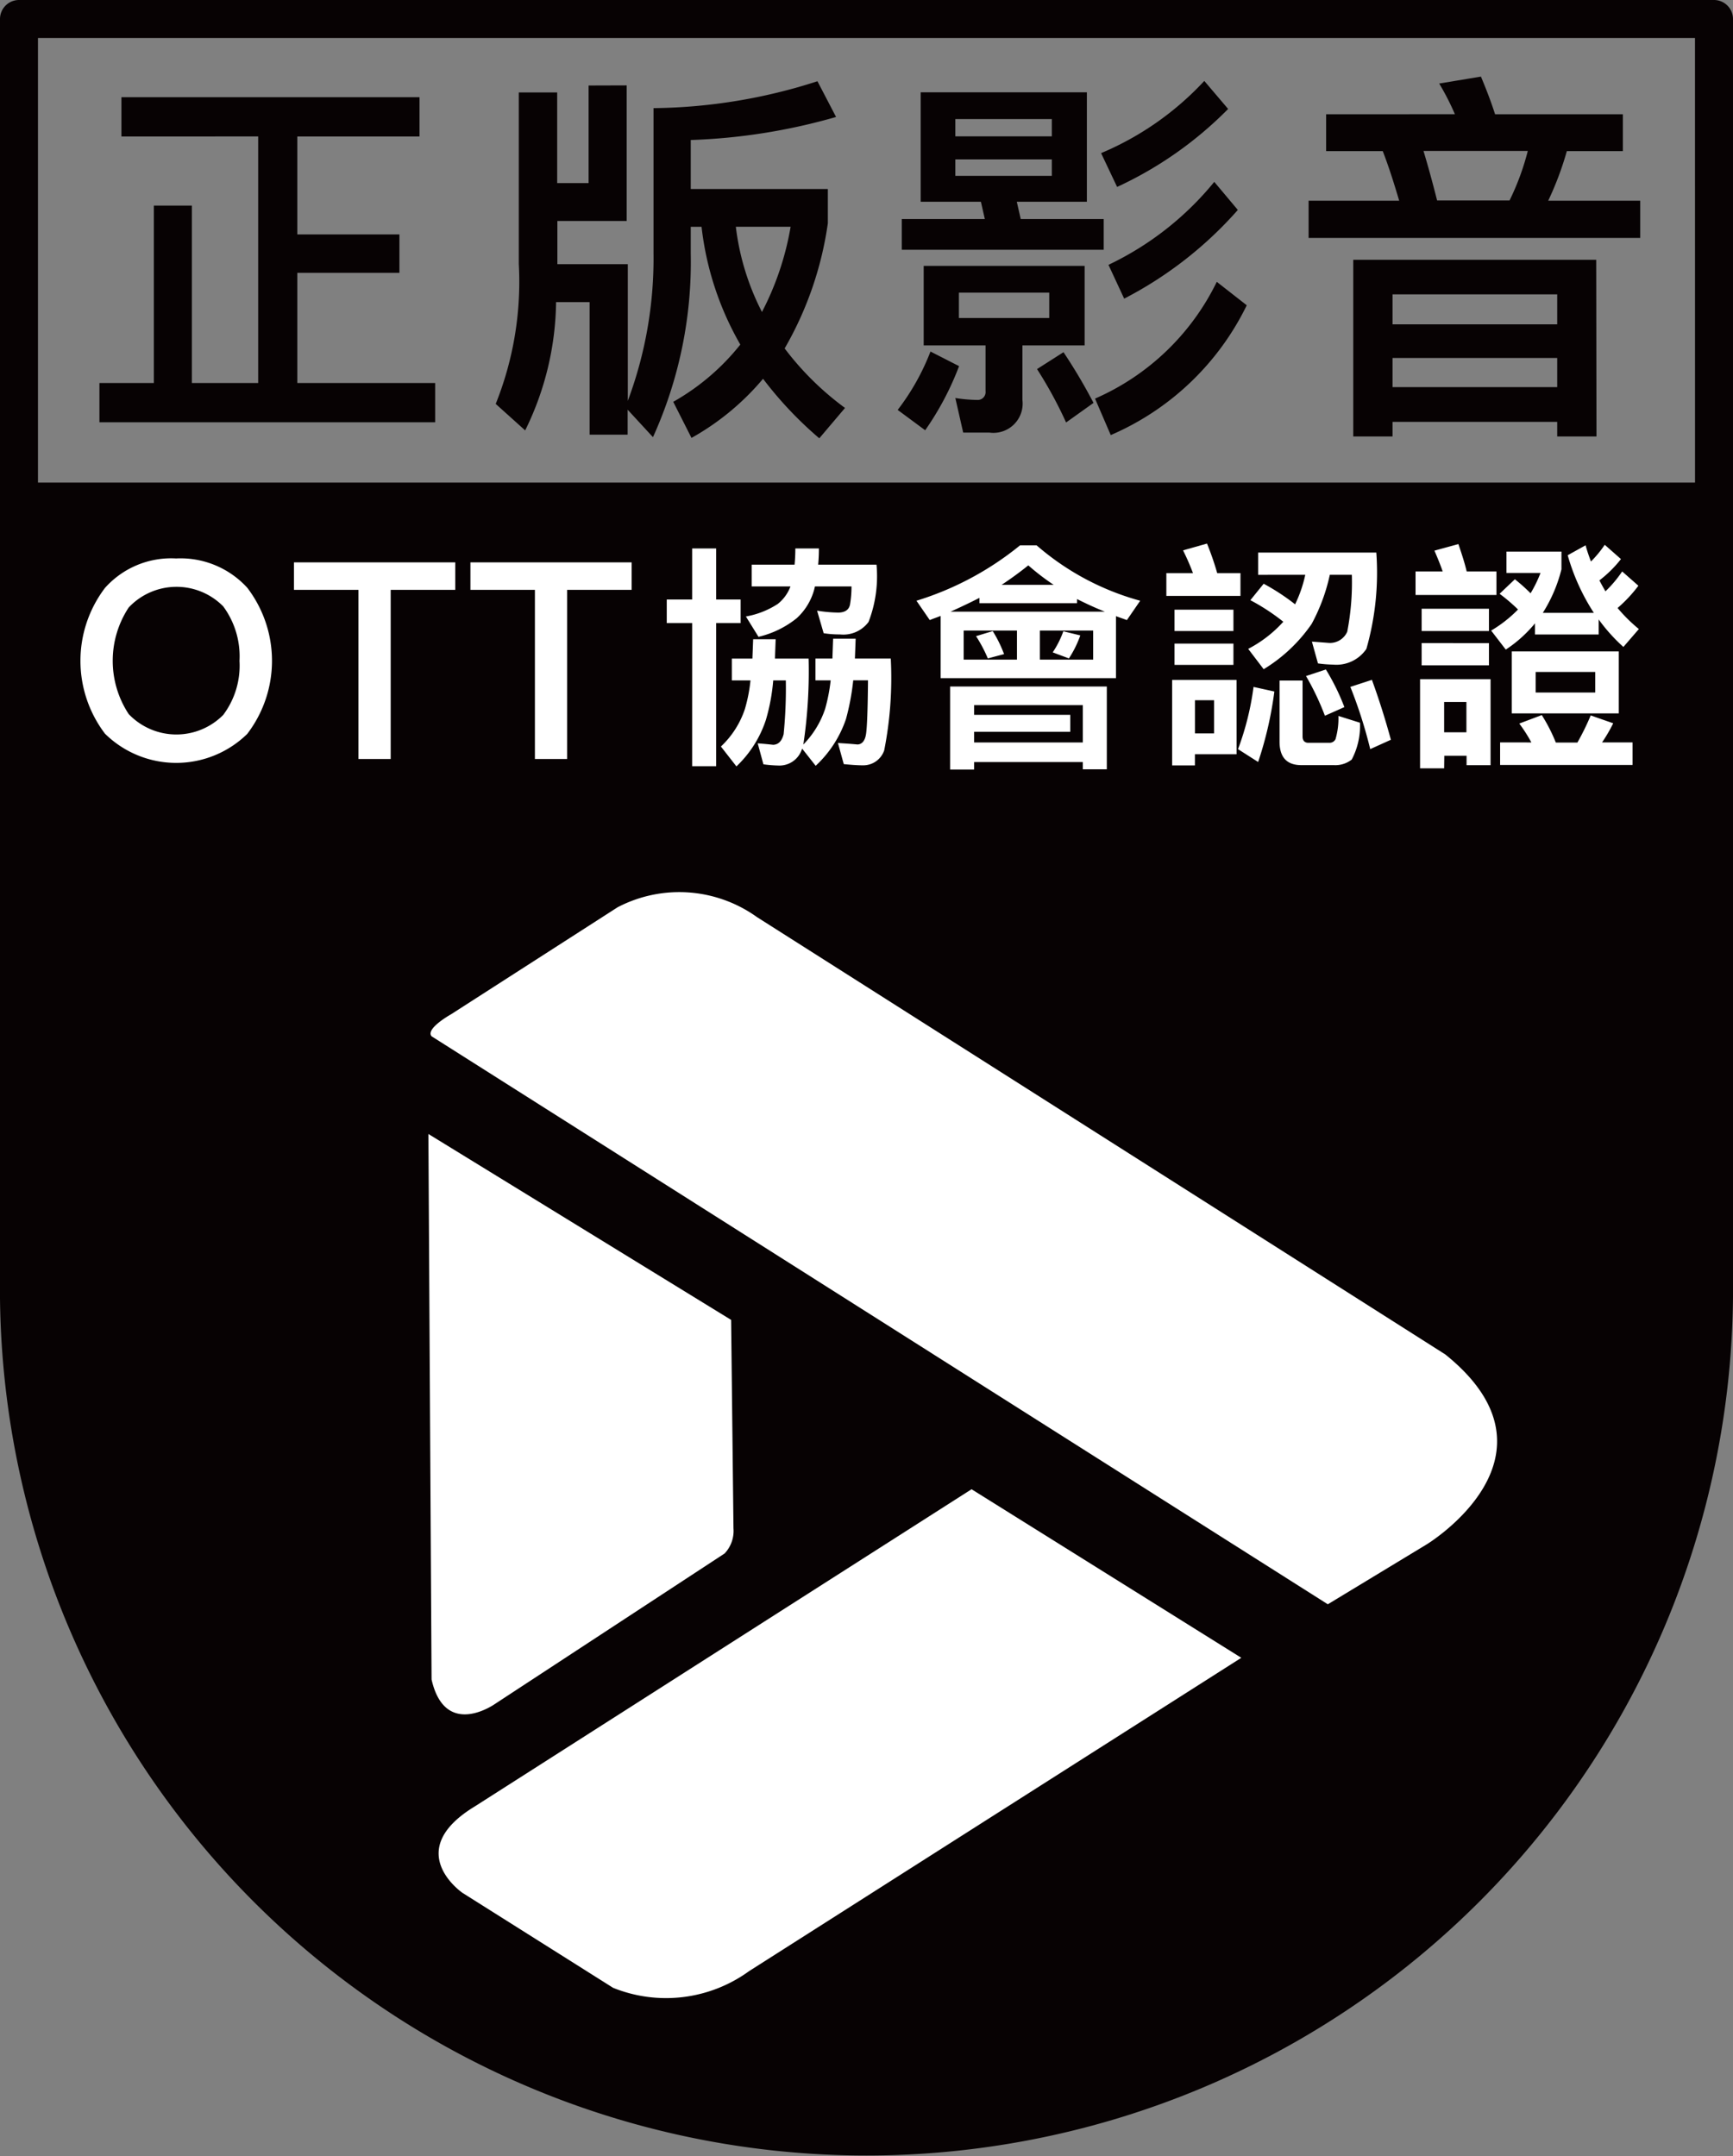 <svg xmlns="http://www.w3.org/2000/svg" width="44.126" height="54.915" viewBox="0 0 44.126 54.915">
  <rect x="0" y="0" width="44.126" height="54.915" fill="#808080" stroke="none"/>
  <g id="グループ_637" data-name="グループ 637" transform="translate(-562.924 -89.769)">
    <path id="パス_261" data-name="パス 261" d="M606.566,89.769H563.408a.484.484,0,0,0-.484.484v32.14a22.064,22.064,0,1,0,44.126,0V90.253A.484.484,0,0,0,606.566,89.769Zm-.483,12.291H563.891V90.736h42.191Z" transform="translate(0 0)" fill="#070203"/>
    <g id="グループ_631" data-name="グループ 631" transform="translate(573.832 112.493)">
      <path id="パス_262" data-name="パス 262" d="M639.871,293.513l7.708,4.735.06,5.311a.834.834,0,0,1-.226.638l-5.842,3.829s-1.271.909-1.619-.619C639.951,307.409,639.871,293.475,639.871,293.513Z" transform="translate(-639.871 -287.356)" fill="#fff"/>
      <path id="パス_263" data-name="パス 263" d="M655.272,357.337l6.868,4.293-12.531,7.979a3.6,3.6,0,0,1-3.464.426l-3.833-2.417s-1.558-1.064.307-2.2Z" transform="translate(-641.442 -342.132)" fill="#fff"/>
      <path id="パス_264" data-name="パス 264" d="M640.28,253.744,663.1,268.21l2.521-1.528s3.69-2.243.471-4.835l-17.527-11.139a3.394,3.394,0,0,0-3.547-.251l-4.243,2.727S640.116,253.551,640.28,253.744Z" transform="translate(-640.199 -250.075)" fill="#fff"/>
    </g>
    <g id="グループ_632" data-name="グループ 632" transform="translate(565.456 91.719)">
      <path id="パス_265" data-name="パス 265" d="M581.348,108.249v-1h7.59v1h-3.112v2.494h2.6v.978h-2.6v2.807h3.51v1h-8.548v-1h1.385v-4.519h.968v4.519h1.689v-6.28Z" transform="translate(-580.788 -106.723)" fill="#070203"/>
      <path id="パス_266" data-name="パス 266" d="M655.331,104.461v3.453h-1.765v1.1h1.793v3.482a10.354,10.354,0,0,0,.655-3.756v-3.7a13.967,13.967,0,0,0,4.174-.685l.474.91a15.166,15.166,0,0,1-3.7.587V107.1h3.491v.871a8.846,8.846,0,0,1-1.1,3.189,7.436,7.436,0,0,0,1.537,1.516l-.655.773a9.634,9.634,0,0,1-1.432-1.516,6.55,6.55,0,0,1-1.822,1.506l-.465-.919a5.86,5.86,0,0,0,1.708-1.458,7.765,7.765,0,0,1-.987-3h-.275v.675A10.8,10.8,0,0,1,656,113.42l-.645-.7v.636h-.968v-3.375h-.854a7.574,7.574,0,0,1-.787,3.267l-.75-.675a8.363,8.363,0,0,0,.588-3.56v-4.372h.977v2.308h.8v-2.485Zm3.444,5.771a7.37,7.37,0,0,0,.73-2.171h-1.395A6.4,6.4,0,0,0,658.775,110.231Z" transform="translate(-641.906 -104.236)" fill="#070203"/>
      <path id="パス_267" data-name="パス 267" d="M725.717,111.611a7.43,7.43,0,0,1-.863,1.633l-.7-.518a5.924,5.924,0,0,0,.835-1.487Zm3.254-6.974v2.788h-1.784l.1.44H729.4v.782h-5.142v-.782h2.115l-.1-.44H724.74v-2.788Zm-.057,4.421v2.025H727.33v1.389a.745.745,0,0,1-.844.831h-.664l-.2-.88a3.93,3.93,0,0,0,.56.049.2.2,0,0,0,.209-.225v-1.164h-1.575v-2.025Zm-.835-3.3v-.44h-2.457v.44Zm0,.587h-2.457v.42h2.457Zm-.066,3.394h-2.3v.646h2.3Zm1.129,2.807-.7.5a10.66,10.66,0,0,0-.74-1.36l.674-.43A13.85,13.85,0,0,1,729.142,112.55Zm3.9-2.485a6.875,6.875,0,0,1-3.463,3.306l-.4-.929a6.207,6.207,0,0,0,3.1-2.974Zm-.474-5a9.656,9.656,0,0,1-2.827,1.986l-.408-.861a7.6,7.6,0,0,0,2.628-1.839Zm.247,2.572a9.92,9.92,0,0,1-2.894,2.259l-.4-.861a7.79,7.79,0,0,0,2.694-2.113Z" transform="translate(-703.829 -104.236)" fill="#070203"/>
      <path id="パス_268" data-name="パス 268" d="M801.7,104.484a6.575,6.575,0,0,0-.4-.782l1.063-.176c.123.294.247.607.36.959h3.254v.939H804.55a7.979,7.979,0,0,1-.474,1.262h2.343v.949h-8.444v-.949h2.306c-.133-.45-.266-.87-.418-1.262h-1.442v-.939Zm3.605,8.207h-1v-.372h-4.193v.372h-1v-4.5h6.186Zm-1-2.856v-.763h-4.193v.763Zm0,1.6v-.743h-4.193v.743Zm-3.064-4.754h1.85a6.473,6.473,0,0,0,.465-1.262H800.9C801.02,105.814,801.134,106.235,801.248,106.684Z" transform="translate(-767.187 -103.525)" fill="#070203"/>
    </g>
    <g id="グループ_634" data-name="グループ 634" transform="translate(579.901 103.614)">
      <g id="グループ_633" data-name="グループ 633" transform="translate(0 0)">
        <path id="パス_269" data-name="パス 269" d="M683.331,189.607v-1.3h.611v1.3h.623v.6h-.623v3.645h-.611v-3.645h-.647v-.6Zm2.83,3.694a2.368,2.368,0,0,0,.555-.907,4.455,4.455,0,0,0,.142-.728h-.388v-.555h.432l.018-.506h.574l-.019.506h.913a9.523,9.523,0,0,1-.167,2.337.563.563,0,0,1-.543.382c-.136,0-.3-.012-.487-.031l-.148-.537q.305.018.5.037c.117-.006.191-.1.216-.271s.043-.623.049-1.363h-.376a6.154,6.154,0,0,1-.185.987,2.9,2.9,0,0,1-.771,1.19l-.345-.438a.379.379,0,0,1-.018.049.6.6,0,0,1-.592.382,3.152,3.152,0,0,1-.376-.031L685,193.27c.16.012.29.025.395.037.136-.006.222-.1.265-.271a11.828,11.828,0,0,0,.056-1.369h-.321a5,5,0,0,1-.185,1,2.862,2.862,0,0,1-.752,1.19l-.395-.506a2.311,2.311,0,0,0,.611-.956,4,4,0,0,0,.142-.728h-.475v-.555h.524l.019-.493h.573l-.018.493h.857A12.64,12.64,0,0,1,686.162,193.3Zm1.659-3.12a.8.8,0,0,1-.728.315,2.508,2.508,0,0,1-.413-.031l-.167-.574a3.618,3.618,0,0,0,.549.049c.167-.006.265-.074.29-.21a2.683,2.683,0,0,0,.037-.456h-.931l-.019.08a1.537,1.537,0,0,1-.444.728,2.433,2.433,0,0,1-.974.475l-.321-.518a2.176,2.176,0,0,0,.814-.321,1.031,1.031,0,0,0,.321-.444h-.987v-.555h1.092c.012-.13.019-.265.019-.413h.6c0,.148-.006.284-.019.413h1.486A3.236,3.236,0,0,1,687.821,190.181Z" transform="translate(-682.684 -188.183)" fill="#fff"/>
        <path id="パス_270" data-name="パス 270" d="M727.871,189.646l-.339-.493a7.8,7.8,0,0,0,2.639-1.412h.419a6.725,6.725,0,0,0,2.639,1.412l-.339.493c-.1-.037-.191-.068-.278-.1v1.579h-4.465v-1.585C728.05,189.579,727.957,189.609,727.871,189.646Zm4.508,3.8h-.611v-.185H729v.191h-.611v-2.115h3.99Zm-.759-4.341v.111h-2.485v-.136c-.241.123-.487.24-.734.351h3.928C732.077,189.332,731.842,189.221,731.62,189.11Zm-1.529.808h-1.357v.74h1.357Zm1.677,2.849v-.95H729v.247h2.448v.432H729v.271Zm-2-2.251-.419.111a3.59,3.59,0,0,0-.3-.567l.425-.129A3.258,3.258,0,0,1,729.764,190.516Zm.617-2.263q-.333.268-.685.5h1.326A6.054,6.054,0,0,1,730.381,188.253Zm1.646,1.665h-1.356v.74h1.356Zm-.327.123a2.729,2.729,0,0,1-.29.586l-.413-.154a2.4,2.4,0,0,0,.271-.537Z" transform="translate(-721.174 -187.698)" fill="#fff"/>
        <path id="パス_271" data-name="パス 271" d="M773.719,188.188h.592v.58h-1.887v-.58h.678a6.049,6.049,0,0,0-.253-.58l.61-.173A7.368,7.368,0,0,1,773.719,188.188Zm.493,4.613h-1.061v.284h-.58v-2.177h1.64Zm-.08-3.682v.543h-1.5v-.543Zm0,.863v.543h-1.5v-.543Zm-.493,2.288v-.845h-.487v.845Zm1.535-1.067a9.447,9.447,0,0,1-.413,1.795l-.512-.327a7.176,7.176,0,0,0,.395-1.585Zm-.413-2.972v-.567h3.009a7.067,7.067,0,0,1-.253,2.454.923.923,0,0,1-.845.4,3.248,3.248,0,0,1-.388-.031l-.154-.555.407.031a.48.48,0,0,0,.493-.284,6.594,6.594,0,0,0,.117-1.449h-.561a4.705,4.705,0,0,1-.463,1.252,4.006,4.006,0,0,1-1.221,1.153l-.394-.518a3.18,3.18,0,0,0,.894-.691,5.329,5.329,0,0,0-.839-.549l.339-.419a5.58,5.58,0,0,1,.8.524,3.274,3.274,0,0,0,.259-.752Zm1.1,4.847c-.37,0-.555-.2-.555-.6v-1.554h.586v1.425c0,.1.05.16.148.16h.543a.167.167,0,0,0,.148-.092,1.888,1.888,0,0,0,.074-.592l.549.173a1.847,1.847,0,0,1-.21.938.674.674,0,0,1-.456.142Zm1.1-1.48-.5.222a6.755,6.755,0,0,0-.481-1.011l.506-.167A5.758,5.758,0,0,1,776.957,191.6Zm1.184.832-.53.24a11.792,11.792,0,0,0-.506-1.585l.549-.179C777.832,191.383,777.993,191.889,778.141,192.431Z" transform="translate(-759.703 -187.436)" fill="#fff"/>
        <path id="パス_272" data-name="パス 272" d="M818.487,188.22h.758v.6h-2.06v-.6h.691c-.062-.179-.136-.358-.21-.53l.61-.167C818.364,187.782,818.438,188.01,818.487,188.22Zm-.574,5.014H817.3v-2.269h1.795v2.189h-.611v-.24h-.567Zm1.141-4.064v.567H817.34v-.567Zm0,.875v.567H817.34v-.567Zm-.574,1.5h-.567v.771h.567Zm1-1.338-.37-.481a3.289,3.289,0,0,0,.684-.537,4.475,4.475,0,0,0-.469-.4l.389-.37a4.56,4.56,0,0,1,.4.357,3.3,3.3,0,0,0,.253-.518H819.5v-.543h1.4v.45a3.772,3.772,0,0,1-.475,1.11h1.3a5.38,5.38,0,0,1-.666-1.468l.456-.253c.037.142.086.278.136.413a2.8,2.8,0,0,0,.351-.426l.413.364a3.045,3.045,0,0,1-.549.543c.049.093.1.185.154.278a3.037,3.037,0,0,0,.426-.506l.413.364a3.548,3.548,0,0,1-.53.567,4.084,4.084,0,0,0,.542.536l-.394.456a4.428,4.428,0,0,1-.629-.7v.383h-1.622v-.284A3.316,3.316,0,0,1,819.48,190.212Zm.654,2.368a3.765,3.765,0,0,0-.308-.481l.573-.216a4.293,4.293,0,0,1,.358.7h.549a6.446,6.446,0,0,0,.339-.691l.573.2a4.029,4.029,0,0,1-.284.487h.777v.574h-3.373v-.574Zm2.226-2.319v1.579h-2.726v-1.579Zm-.6.524h-1.517v.524h1.517Z" transform="translate(-798.119 -187.511)" fill="#fff"/>
      </g>
    </g>
    <g id="グループ_636" data-name="グループ 636" transform="translate(564.973 103.992)">
      <g id="グループ_635" data-name="グループ 635" transform="translate(0 0)">
        <path id="パス_273" data-name="パス 273" d="M581.622,190.848a3.064,3.064,0,0,1,0,3.726,2.584,2.584,0,0,1-3.621-.007,3.07,3.07,0,0,1,0-3.712,2.257,2.257,0,0,1,1.81-.751A2.3,2.3,0,0,1,581.622,190.848Zm-3.017.505a2.468,2.468,0,0,0,0,2.715,1.678,1.678,0,0,0,2.407.021,2.089,2.089,0,0,0,.414-1.375,2.143,2.143,0,0,0-.414-1.389,1.67,1.67,0,0,0-2.407.028Z" transform="translate(-577.377 -190.104)" fill="#fff"/>
        <path id="パス_274" data-name="パス 274" d="M619.844,190.8v.7H618.2v4.308h-.821V191.5h-1.642v-.7Z" transform="translate(-610.301 -190.7)" fill="#fff"/>
        <path id="パス_275" data-name="パス 275" d="M651.524,190.8v.7h-1.642v4.308h-.821V191.5h-1.642v-.7Z" transform="translate(-637.49 -190.7)" fill="#fff"/>
      </g>
    </g>
  </g>
</svg>
